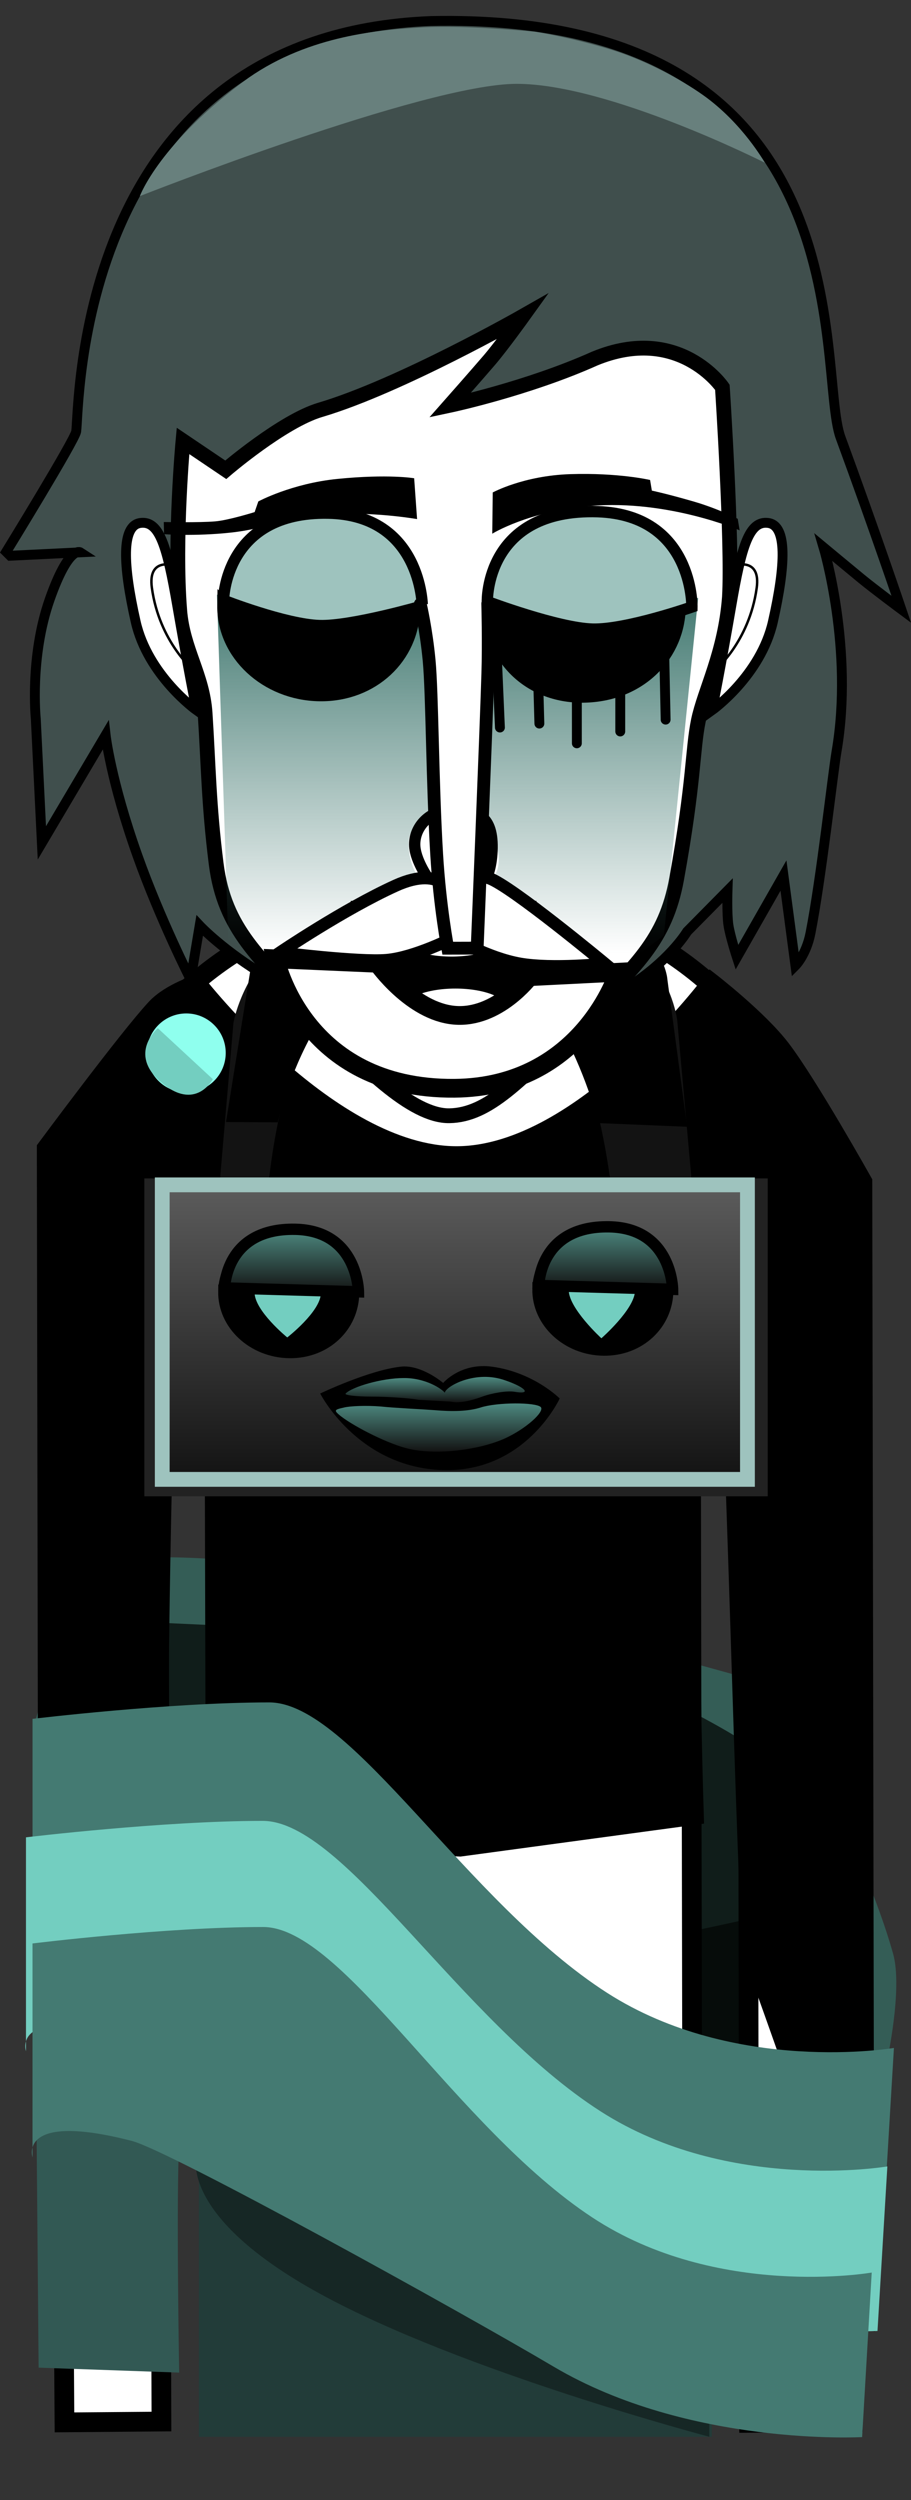 <svg version="1.1" xmlns="http://www.w3.org/2000/svg" xmlns:xlink="http://www.w3.org/1999/xlink" width="92.364" height="253.225" viewBox="0,0,92.364,253.225"><rect x="0" y="0" width="92.364" height="253.225" fill="#333333" stroke="none"/><defs><linearGradient x1="241.125" y1="179.043" x2="241.125" y2="208.876" gradientUnits="userSpaceOnUse" id="color-1"><stop offset="0" stop-color="#5c5c5c"/><stop offset="1" stop-color="#131313"/></linearGradient><linearGradient x1="244.15" y1="198.493" x2="244.15" y2="201.065" gradientUnits="userSpaceOnUse" id="color-2"><stop offset="0" stop-color="#4d8980"/><stop offset="1" stop-color="#131313"/></linearGradient><linearGradient x1="235.677" y1="198.613" x2="235.677" y2="201.033" gradientUnits="userSpaceOnUse" id="color-3"><stop offset="0" stop-color="#4d8980"/><stop offset="1" stop-color="#131313"/></linearGradient><linearGradient x1="239.479" y1="201.182" x2="239.479" y2="206.065" gradientUnits="userSpaceOnUse" id="color-4"><stop offset="0" stop-color="#4d8980"/><stop offset="1" stop-color="#131313"/></linearGradient><linearGradient x1="224.569" y1="183.542" x2="224.569" y2="189.877" gradientUnits="userSpaceOnUse" id="color-5"><stop offset="0" stop-color="#4d8980"/><stop offset="1" stop-color="#131313"/></linearGradient><linearGradient x1="256.419" y1="183.292" x2="256.419" y2="189.627" gradientUnits="userSpaceOnUse" id="color-6"><stop offset="0" stop-color="#4d8980"/><stop offset="1" stop-color="#131313"/></linearGradient><linearGradient x1="255.221" y1="119.603" x2="255.221" y2="155.603" gradientUnits="userSpaceOnUse" id="color-7"><stop offset="0" stop-color="#447a72"/><stop offset="1" stop-color="#447a72" stop-opacity="0"/></linearGradient><linearGradient x1="227.575" y1="119.27" x2="227.575" y2="155.27" gradientUnits="userSpaceOnUse" id="color-8"><stop offset="0" stop-color="#447a72"/><stop offset="1" stop-color="#447a72" stop-opacity="0"/></linearGradient></defs><g transform="translate(-195.009,-59.029)"><g data-paper-data="{&quot;isPaintingLayer&quot;:true}" fill-rule="nonzero" stroke-linejoin="miter" stroke-miterlimit="10" stroke-dasharray="" stroke-dashoffset="0" style="mix-blend-mode: normal"><path d="M207.175,233.35l-8.75,0.5c0,0 4.956,-17 8.5,-17c2.566,0 10.532,-0.793 25.811,2.405c10.339,2.164 27.667,6.873 37.672,9.658c3.513,0.978 12.163,17.355 15.151,28.01c0.999,3.564 -0.633,10.928 -0.633,10.928l-10.315,-0.322c0,0 -4.915,-31.728 -6.207,-32.099c-2.462,-0.707 -10.727,-3.079 -10.727,-3.079c0,0 -23.854,-4.862 -32.739,-4.686c-7.81,0.155 -17.761,5.686 -17.761,5.686z" fill="#345e57" stroke="none" stroke-width="0" stroke-linecap="butt"/><path d="M210.175,272.85v-49.5l38.25,1.75c0,0 25.06,9.183 28.56,16.22c4.264,8.574 -4.81,31.53 -4.81,31.53z" fill="#101d1a" stroke="none" stroke-width="0" stroke-linecap="butt"/><path d="M209.925,272.6v-21.5c0,0 23.222,6.191 35,6.279c10.49,0.078 32.5,-5.529 32.5,-5.529c0,0 0.259,3.074 -0.278,5.304c-0.917,3.805 -4.722,15.446 -4.722,15.446z" fill="#060c0a" stroke="none" stroke-width="0" stroke-linecap="butt"/><path d="M195.799,312.254v-253.225h91.182v253.225z" fill-opacity="0.01" fill="#000000" stroke="none" stroke-width="0" stroke-linecap="butt"/><path d="M201.545,304.392c0,0 -0.635,-94.384 -0.793,-118.012c-0.055,-8.153 8.187,-36.761 40.202,-36.921c31.602,-0.158 39.857,29.487 39.849,36.897c-0.077,46.243 0.654,117.986 0.654,117.986l-10.497,0.096l-0.159,-114.843c0,0 0.075,-3.099 -2.816,-3.154c-3.434,-0.065 -2.945,3.116 -2.945,3.116l0.205,114.87l-48.214,0.072l-0.305,-115.233c0,0 0.279,-2.919 -2.886,-2.934c-3.111,-0.015 -2.816,2.909 -2.816,2.909l0.353,115.067z" fill="#ffffff" stroke="#000000" stroke-width="2" stroke-linecap="butt"/><path d="M256.143,200.334c-0.571,0 -1.034,-0.463 -1.034,-1.034c0,-0.571 0.463,-1.034 1.034,-1.034c0.571,0 1.034,0.463 1.034,1.034c0,0.571 -0.463,1.034 -1.034,1.034z" fill="#000000" stroke="none" stroke-width="1.5" stroke-linecap="butt"/><path d="M250.883,204.569c-4.463,-0.314 -6.552,-1.794 -6.17,-2.58c0.118,-0.242 2.846,1.064 6.97,1.305c6.409,0.375 8.51,-0.632 8.51,-0.632v1.346c0,0 -2.413,1.047 -9.311,0.561z" fill="#000000" stroke="#000000" stroke-width="0" stroke-linecap="butt"/><path d="M223.07,199.3c0,-0.571 0.463,-1.034 1.034,-1.034c0.571,0 1.034,0.463 1.034,1.034c0,0.571 -0.463,1.034 -1.034,1.034c-0.571,0 -1.034,-0.463 -1.034,-1.034z" fill="#000000" stroke="none" stroke-width="1.5" stroke-linecap="butt"/><path d="M229.364,204.569c-6.897,0.486 -9.311,-0.561 -9.311,-0.561v-1.346c0,0 2.101,1.007 8.51,0.632c4.124,-0.241 6.853,-1.547 6.97,-1.305c0.383,0.786 -1.706,2.266 -6.17,2.58z" fill="#000000" stroke="#000000" stroke-width="0" stroke-linecap="butt"/><path d="M240.644,261.121c-0.819,0 -1.483,-0.664 -1.483,-1.483c0,-0.819 0.664,-1.483 1.483,-1.483c0.819,0 1.483,0.664 1.483,1.483c0,0.819 -0.664,1.483 -1.483,1.483z" data-paper-data="{&quot;index&quot;:null}" fill="#000000" stroke="none" stroke-width="1.5" stroke-linecap="butt"/><path d="M215.095,158.48c0,0 13.493,17.4 26.2,17.4c12.707,0 25.8,-17.6 25.8,-17.6c0,0 4.925,3.794 7.266,6.855c2.782,3.639 8.334,13.545 8.334,13.545c0,0 0.098,54.955 0.135,75.601c0.026,14.326 0.065,36.399 0.065,36.399c0,0 -6.599,-19.42 -11.659,-33.361c-0.859,-2.367 -1.984,-66.858 -3.121,-67.929c-4.403,-4.146 -2.495,53.699 -2.495,53.699l-23.95,3.24l-24.975,-1.135c0,0 1.647,-59.064 -3.507,-57.824c-2.123,0.511 -1.796,72.723 -2.376,74.351c-4.755,13.36 -11.117,29.758 -11.117,29.758l-0.2,-116.2c0,0 8.302,-11.202 11.139,-14.257c1.571,-1.692 4.461,-2.543 4.461,-2.543z" fill="#000000" stroke="#000000" stroke-width="1.5" stroke-linecap="round"/><g stroke-linecap="butt"><path d="M214.675,209.16l4,-46.5c0,0 2.115,-13.838 21.5,-14.25c22.036,-0.468 23.5,14 23.5,14l4.25,47.25l-10.738,-0.235c0,0 5.896,-53.78 -16.51,-55.1c-26.024,-1.534 -17.757,54.279 -17.757,54.279z" fill="#131313" stroke="none" stroke-width="0"/><path d="M209.645,210.59v-32.2h63.2v32.2z" fill="#222222" stroke="#000000" stroke-width="0"/><path d="M211.458,208.876v-29.833h59.333v29.833z" fill="url(#color-1)" stroke="#9ec3be" stroke-width="1.5"/><g stroke="none"><path d="M251.756,200.681c0,0 -3.559,7.751 -12.268,7.235c-8.341,-0.495 -12.016,-7.738 -12.016,-7.738c0,0 4.944,-2.364 8.174,-2.719c2.105,-0.231 4.294,1.649 4.294,1.649c0,0 1.767,-2.083 4.969,-1.645c4.228,0.578 6.847,3.219 6.847,3.219z" fill="#000000" stroke-width="0"/><path d="M246.263,198.857c2.138,0.742 2.644,1.454 0.887,1.143c-0.75,-0.12 -2.289,0.131 -3.334,0.527c-2.396,0.862 -3.927,0.671 -3.708,-0.445c0.126,-0.64 3.132,-2.326 6.155,-1.224z" data-paper-data="{&quot;noHover&quot;:false,&quot;origItem&quot;:[&quot;Path&quot;,{&quot;applyMatrix&quot;:true,&quot;segments&quot;:[[[770.23909,305.40168],[0,-1.12666],[0,0.72318]],[[772.00471,305.62244],[-1.52344,0.5481],[0.66406,-0.25122]],[[773.95783,305.34838],[-0.47656,-0.07612],[1.11718,0.19792]],[[773.40315,304.67848],[1.35936,0.47198],[-1.92188,-0.70036]]],&quot;closed&quot;:true,&quot;fillColor&quot;:[0,0,0]}]}" fill="url(#color-2)" stroke-width="0.5"/><path d="M240.158,200.159l1.155,0.874l-3.876,-0.216c-0.86,-0.168 -3.188,-0.324 -4.761,-0.324c-1.573,0 -2.771,-0.145 -2.624,-0.312c0.676,-0.694 3.711,-1.567 5.849,-1.567c2.249,-0.036 3.965,1.115 4.257,1.546z" data-paper-data="{&quot;noHover&quot;:false,&quot;origItem&quot;:[&quot;Path&quot;,{&quot;applyMatrix&quot;:true,&quot;segments&quot;:[[[766.83285,304.54906],[1.42968,-0.02284],[-1.35938,0]],[[763.28597,305.47018],[0.4297,-0.44154],[-0.09374,0.10658]],[[764.95003,305.64526],[-1,0],[1,0]],[[767.78597,305.8508],[-0.54688,-0.10658],[0,0]],[768.80941,306.07156],[[768.55159,305.3027],[0,0],[-0.26562,-0.75364]]],&quot;closed&quot;:true,&quot;fillColor&quot;:[0,0,0]}]}" fill="url(#color-3)" stroke-width="0.5"/><path d="M243.72,201.6c1.72,-0.551 5.591,-0.55 6.119,-0.047c0.418,0.479 -1.535,2.211 -3.599,3.157c-2.654,1.209 -6.941,1.709 -9.718,1.086c-1.978,-0.431 -5.424,-2.147 -6.96,-3.32c-0.713,-0.587 -0.71,-0.649 0.31,-0.876c0.602,-0.156 2.291,-0.225 3.754,-0.105c1.499,0.156 4.005,0.26 5.418,0.368c1.806,0.156 3.412,0.133 4.678,-0.262z" data-paper-data="{&quot;noHover&quot;:false,&quot;origItem&quot;:[&quot;Path&quot;,{&quot;applyMatrix&quot;:true,&quot;segments&quot;:[[[771.78593,306.42174],[0,0],[-0.80468,0.25122]],[[768.92655,306.6425],[1.14844,0.09896],[-0.89844,-0.06852]],[[765.55155,306.34562],[0.95312,0.09896],[-0.92968,-0.07612]],[[763.16873,306.3989],[0.38282,-0.09896],[-0.64844,0.14464]],[[762.97341,306.947],[-0.45312,-0.37302],[0.97656,0.74602]],[[767.37967,308.98716],[-1.25782,-0.27406],[1.76562,0.39586]],[[773.37967,308.3401],[-1.6875,0.76886],[1.3125,-0.6014]],[[775.66873,306.36846],[0.26562,0.3045],[-0.33594,-0.31972]],[[771.78591,306.42174],[1.09376,-0.35016],[0,0]]],&quot;closed&quot;:true,&quot;fillColor&quot;:[0,0,0]}]}" fill="url(#color-4)" stroke-width="0.5"/></g><g><path d="M217.83,189.843c0.048,-3.293 3.257,-6.016 6.874,-5.963c3.617,0.052 6.077,2.86 6.029,6.153c-0.048,3.293 -2.776,5.92 -6.393,5.868c-3.617,-0.052 -6.558,-2.765 -6.511,-6.058z" fill="#000000" stroke="#000000" stroke-width="1.4"/><path d="M220.818,189.923c0.027,-1.857 1.554,-3.341 3.411,-3.314c1.857,0.027 3.341,1.554 3.314,3.411c-0.027,1.857 -3.411,4.48 -3.411,4.48c0,0 -3.341,-2.721 -3.314,-4.578z" fill="#73cec0" stroke="none" stroke-width="1.5"/><path d="M217.784,189.485c0,0 0.043,-6.069 7.137,-5.941c6.376,0.112 6.433,6.333 6.433,6.333z" fill="url(#color-5)" stroke="#000000" stroke-width="1.15"/></g><g><path d="M249.68,189.593c0.048,-3.293 3.257,-6.016 6.874,-5.963c3.617,0.052 6.077,2.86 6.029,6.153c-0.048,3.293 -2.776,5.92 -6.393,5.868c-3.617,-0.052 -6.558,-2.765 -6.511,-6.058z" fill="#000000" stroke="#000000" stroke-width="1.4"/><path d="M252.668,189.673c0.027,-1.857 1.554,-3.34 3.411,-3.314c1.857,0.027 3.341,1.554 3.314,3.411c-0.027,1.857 -3.411,4.814 -3.411,4.814c0,0 -3.341,-3.054 -3.314,-4.911z" fill="#73cec0" stroke="none" stroke-width="1.5"/><path d="M249.634,189.235c0,0 0.043,-6.069 7.137,-5.941c6.376,0.112 6.433,6.333 6.433,6.333z" fill="url(#color-6)" stroke="#000000" stroke-width="1.15"/></g><path d="M217.925,172.68l2.5,-15.582c0,0 0.365,-8.53 19.75,-8.695c22.036,-0.187 22.5,9.845 22.5,9.845l2,14.912l-8.988,-0.374c0,0 -4.354,-17.822 -15.01,-18.57c-13.274,-0.613 -17.507,18.492 -17.507,18.492z" fill="#000000" stroke="none" stroke-width="0"/></g><path d="M217.895,165.68c0,2.209 -1.791,4 -4,4c-2.209,0 -4,-1.791 -4,-4c0,-2.209 1.791,-4 4,-4c2.209,0 4,1.791 4,4z" fill="#8fffee" stroke="none" stroke-width="0" stroke-linecap="butt"/><path d="M216.587,168.338c0,0 -1.749,3.358 -5.297,0.275c-3.321,-2.886 -0.28,-5.438 -0.28,-5.438z" fill="#73cec0" stroke="none" stroke-width="0" stroke-linecap="butt"/><path d="M195.642,114.921c0,0 6.963,-11.322 7.092,-12.188c0.337,-2.271 -0.168,-40.173 35.968,-41.574c44.636,-0.914 39.015,35.349 41.531,42.19c3.45,9.381 6.157,17.4 6.157,17.4c0,0 -2.767,-2.054 -4.08,-3.134c-1.224,-1.008 -3.801,-3.146 -3.801,-3.146c0,0 3.091,10.348 1.311,20.695c-0.406,2.463 -1.556,12.858 -2.637,18.373c-0.433,2.208 -1.527,3.298 -1.527,3.298l-1.212,-9.123l-4.721,8.278c0,0 -0.709,-2.182 -0.866,-3.292c-0.161,-1.138 -0.089,-3.455 -0.089,-3.455l-4.091,4.141c0,0 -6.06,10.218 -23.351,10.072c-16.306,-0.255 -26.072,-10.675 -26.072,-10.675l-0.916,5.455c0,0 -3.095,-6.093 -5.381,-12.508c-2.725,-7.646 -3.239,-12.243 -3.239,-12.243l-6.464,10.92l-0.616,-12.57c0,0 -0.641,-6.266 1.414,-12.103c1.941,-5.511 3.1,-4.757 3.1,-4.757l-7.108,0.346z" fill="#404f4d" stroke="#000000" stroke-width="1" stroke-linecap="butt"/><path d="M213.228,120.843c-0.577,-7.293 0.335,-17.154 0.335,-17.154l4.334,2.923c0,0 5.756,-4.938 9.58,-6.068c8.07,-2.384 20.547,-9.487 20.547,-9.487c0,0 -2.16,3.005 -3.408,4.46c-1.327,1.547 -3.993,4.563 -3.993,4.563c0,0 7.838,-1.668 14.675,-4.729c8.568,-3.536 12.95,2.907 12.95,2.907c0,0 1.03,15.683 0.718,21.241c-0.422,5.669 -2.533,9.5 -3.15,12.521c-0.617,3.021 -0.41,6.137 -2.206,16.04c-1.121,6.18 -4.162,8.925 -10.019,14.661c-5.858,5.736 -9.054,9.253 -13.014,9.322c-3.811,0.066 -8.936,-5.1 -13.935,-10.382c-5.324,-5.625 -8.875,-8.477 -9.716,-15.14c-0.757,-6 -0.777,-9.909 -1.123,-15.248c-0.253,-3.903 -2.261,-6.445 -2.576,-10.428z" fill="#ffffff" stroke="#000000" stroke-width="1.5" stroke-linecap="butt"/><path d="M247.174,165.222l-2.601,-16.144c0,0 0.332,-0.755 0.752,-1.682c0.499,-1.1 0.096,-2.442 0.002,-3.052c-0.209,-1.369 -0.99,-2.74 -0.99,-2.74l0.313,-22.002h21.143l-3.476,34.19z" data-paper-data="{&quot;index&quot;:null}" fill="url(#color-7)" stroke="none" stroke-width="0" stroke-linecap="butt"/><path d="M218.146,154.127l-1.143,-34.857h21.143l0.313,22.002c0,0 -1.781,1.371 -1.99,2.74c-0.093,0.61 0.003,1.952 0.502,3.052c0.421,0.927 1.252,1.682 1.252,1.682l-3.935,19.811z" fill="url(#color-8)" stroke="none" stroke-width="0" stroke-linecap="butt"/><path d="M261.098,108.723c0,0 1.524,0.318 4.256,1.11c2.495,0.724 4.449,1.744 4.449,1.744l0.195,1.17c0,0 -7.25,-3.13 -15.116,-2.471c-6.29,0.527 -9.963,2.812 -9.963,2.812l0.046,-4.177c0,0 3.127,-1.704 7.864,-1.856c4.904,-0.157 8.091,0.591 8.091,0.591z" data-paper-data="{&quot;index&quot;:null}" fill="#000000" stroke="none" stroke-width="1.5" stroke-linecap="butt"/><path d="M240.86,150.27c-1.034,0 -3.538,-3.26 -3.787,-5.364c-0.222,-1.882 1.315,-3.828 3.787,-3.828c2.472,0 4.202,0.491 4.03,4.189c-0.146,3.138 -1.558,5.003 -4.03,5.003z" fill="#ffffff" stroke="#000000" stroke-width="1.15" stroke-linecap="butt"/><path d="M214.927,130.966c0,0 -4.932,-3.517 -6.164,-8.975c-1.296,-5.743 -1.461,-9.733 0.48,-9.992c1.941,-0.259 2.703,2.377 3.733,8.356c1.029,5.979 1.951,10.611 1.951,10.611z" data-paper-data="{&quot;index&quot;:null}" fill="#ffffff" stroke="#000000" stroke-width="1" stroke-linecap="butt"/><path d="M214.725,127.019c0,0 -3.564,-2.923 -4.318,-8.451c-0.421,-3.083 2.157,-2.28 2.157,-2.28" fill="none" stroke="#000000" stroke-width="0.25" stroke-linecap="round"/><path d="M217.738,120.363c0.071,-4.892 4.838,-8.936 10.211,-8.858c5.373,0.078 9.027,4.248 8.956,9.14c-0.071,4.892 -4.124,8.794 -9.497,8.716c-5.373,-0.078 -9.742,-4.107 -9.671,-8.999z" fill="#000000" stroke="#000000" stroke-width="1.4" stroke-linecap="butt"/><path d="M222.176,120.481c0.04,-2.758 2.309,-4.962 5.067,-4.922c2.758,0.04 4.962,2.309 4.922,5.067c-0.04,2.758 -2.309,4.962 -5.067,4.922c-2.758,-0.04 -4.962,-2.309 -4.922,-5.067z" fill="#000000" stroke="none" stroke-width="1.5" stroke-linecap="butt"/><path d="M244.795,120.363c0.204,-4.888 4.453,-8.858 9.77,-8.858c5.318,0 9.275,3.966 9.275,8.858c0,4.892 -3.886,9.071 -9.7,9.142c-5.53,0.067 -9.558,-4.037 -9.345,-9.142z" fill="#000000" stroke="#000000" stroke-width="1.4" stroke-linecap="butt"/><path d="M249.397,120.449c0,-2.818 2.285,-5.103 5.103,-5.103c2.818,0 5.103,2.285 5.103,5.103c0,2.818 -2.285,5.103 -5.103,5.103c-2.818,0 -5.103,-2.285 -5.103,-5.103z" fill="#000000" stroke="none" stroke-width="1.5" stroke-linecap="butt"/><path d="M217.67,119.83c0,0 0.064,-9.015 10.601,-8.825c9.471,0.166 9.556,9.407 9.556,9.407c0,0 -7.165,2.075 -10.404,1.982c-3.464,-0.1 -9.752,-2.564 -9.752,-2.564z" fill="#9ec3be" stroke="#000000" stroke-width="1.15" stroke-linecap="butt"/><path d="M244.417,119.961c0,0 -0.247,-9.458 11.198,-9.103c9.714,0.333 9.547,9.652 9.547,9.652c0,0 -6.666,2.331 -10.072,2.241c-3.506,-0.093 -10.673,-2.79 -10.673,-2.79z" fill="#9ec3be" stroke="#000000" stroke-width="1.15" stroke-linecap="butt"/><path d="M221.2,109.819c0,0 3.37,-1.819 8.032,-2.282c5.167,-0.513 7.768,-0.066 7.768,-0.066l0.295,4.137c0,0 -3.836,-0.681 -8.018,-0.521c-5.593,0.213 -6.645,1.433 -10.898,1.891c-3.644,0.393 -6.737,0.159 -6.737,0.159l-0.026,-1.232c0,0 3.595,0.074 5.234,-0.068c1.352,-0.117 3.976,-0.938 3.976,-0.938z" fill="#000000" stroke="none" stroke-width="1.5" stroke-linecap="butt"/><path d="M269.161,120.355c1.029,-5.979 1.791,-8.615 3.733,-8.356c1.941,0.259 1.776,4.249 0.48,9.992c-1.232,5.458 -6.164,8.975 -6.164,8.975c0,0 0.922,-4.633 1.951,-10.611z" data-paper-data="{&quot;index&quot;:null}" fill="#ffffff" stroke="#000000" stroke-width="1" stroke-linecap="butt"/><path d="M269.573,116.288c0,0 2.578,-0.803 2.157,2.28c-0.754,5.527 -4.318,8.451 -4.318,8.451" data-paper-data="{&quot;index&quot;:null}" fill="none" stroke="#000000" stroke-width="0.25" stroke-linecap="round"/><path d="M198.925,298.85l-0.25,-28.75l15.5,-2.25c0,0 -0.921,5.413 -1.049,9.265c-0.228,6.878 0.049,22.235 0.049,22.235z" fill="#325954" stroke="none" stroke-width="0" stroke-linecap="butt"/><path d="M215.175,305.85v-28.5h52v28.5z" fill="#223c39" stroke="none" stroke-width="0" stroke-linecap="butt"/><path d="M227.425,291.35c-14.4,-7.892 -12.5,-14 -12.5,-14h52v28.5c0,0 -25.1,-6.608 -39.5,-14.5z" fill="#162725" stroke="none" stroke-width="0" stroke-linecap="butt"/><path d="M198.308,254.8v-21.667c0,0 13.839,-1.667 24,-1.667c8.319,0 19.98,20.28 34.272,29.43c12.979,8.309 29.062,5.57 29.062,5.57l-1,16.667c0,0 -18.014,0.982 -32.111,-7.14c-9.611,-5.537 -39.904,-21.86 -43.889,-22.86c-11.927,-2.994 -10.333,1.667 -10.333,1.667z" fill="#447a72" stroke="none" stroke-width="0" stroke-linecap="butt"/><path d="M197.642,266.8v-21.667c0,0 13.839,-1.667 24,-1.667c8.319,0 19.98,20.28 34.272,29.43c12.979,8.309 29.062,5.57 29.062,5.57l-1,16.667c0,0 -18.014,0.982 -32.111,-7.14c-9.611,-5.537 -39.904,-21.86 -43.889,-22.86c-11.927,-2.994 -10.333,1.667 -10.333,1.667z" fill="#73cec0" stroke="none" stroke-width="0" stroke-linecap="butt"/><path d="M198.306,277.55v-21.667c0,0 13.482,-1.667 23.382,-1.667c8.104,0 19.465,20.28 33.389,29.43c12.644,8.309 28.314,5.57 28.314,5.57l-0.974,16.667c0,0 -17.55,0.982 -31.285,-7.14c-9.364,-5.537 -38.877,-21.86 -42.759,-22.86c-11.62,-2.994 -10.067,1.667 -10.067,1.667z" fill="#447a72" stroke="none" stroke-width="0" stroke-linecap="butt"/><path d="M245.295,123.521l0.4,9.2" fill="none" stroke="#000000" stroke-width="1" stroke-linecap="round"/><path d="M249.495,125.121l0.2,7.2" fill="none" stroke="#000000" stroke-width="1" stroke-linecap="round"/><path d="M253.495,134.321v-8.6" fill="none" stroke="#000000" stroke-width="1" stroke-linecap="round"/><path d="M257.895,133.121v-9.2" fill="none" stroke="#000000" stroke-width="1" stroke-linecap="round"/><path d="M262.295,122.321l0.2,9.6" fill="none" stroke="#000000" stroke-width="1" stroke-linecap="round"/><path d="M247.395,67.521c-9.334,0 -38.209,11.373 -38.209,11.373c0,0 1.994,-5.432 11.052,-12.004c6.204,-4.31 13.433,-4.857 17.647,-5.089c4.426,-0.244 11.419,0.448 11.419,0.448c0,0 3.704,0.592 7.709,1.824c3.421,1.052 7.008,2.974 9.292,4.597c4.019,2.856 6.244,6.842 6.244,6.842c0,0 -15.821,-7.991 -25.155,-7.991z" fill="#68807d" stroke="none" stroke-width="0" stroke-linecap="butt"/><g><path d="M230.573,166.843v-16.566h18.825v16.566z" fill="#000000" stroke="none" stroke-width="1.25" stroke-linecap="butt"/><path d="M241.182,163.053c-3.119,0 -5.647,-1.011 -5.647,-2.259c0,-1.248 2.528,-2.259 5.647,-2.259c3.119,0 5.647,1.011 5.647,2.259c0,1.248 -2.528,2.259 -5.647,2.259z" fill="#ffffff" stroke="#000000" stroke-width="1.25" stroke-linecap="butt"/><path d="M233.309,156.603c0,0 3.413,4.875 7.762,5.258c4.349,0.384 7.599,-3.903 7.599,-3.903l9.036,-0.452c0,0 -3.579,11.637 -16.613,11.754c-15.472,0.139 -18.175,-13.109 -18.175,-13.109z" fill="#ffffff" stroke="#000000" stroke-width="1.9" stroke-linecap="round"/><path d="M240.782,156.546c-3.119,0 -5.647,-1.011 -5.647,-2.259c0,-1.248 2.528,-2.259 5.647,-2.259c3.119,0 5.647,1.011 5.647,2.259c0,1.248 -2.528,2.259 -5.647,2.259z" fill="#ffffff" stroke="#000000" stroke-width="1.25" stroke-linecap="butt"/><path d="M223.369,155.522c0,0 6.52,-4.412 11.747,-6.785c4.897,-2.224 5.873,1.131 5.873,1.131c0,0 1.357,-2.678 3.614,-1.885c2.258,0.793 11.747,8.67 11.747,8.67c0,0 -5.303,0.564 -8.584,0c-3.281,-0.564 -6.777,-2.639 -6.777,-2.639c0,0 -3.943,2.019 -6.777,2.262c-2.834,0.242 -10.843,-0.754 -10.843,-0.754z" fill="#ffffff" stroke="#000000" stroke-width="1.25" stroke-linecap="round"/></g><path d="M244.462,120.176c0,0 0.103,3.97 0.006,7.127c-0.192,6.251 -1.081,27.761 -1.081,27.761l-2.982,0.009c0,0 -0.803,-4.173 -1.123,-9.5c-0.434,-7.211 -0.45,-16.293 -0.763,-19.632c-0.298,-3.165 -0.896,-5.715 -0.896,-5.715" fill="#ffffff" stroke="#000000" stroke-width="1.3" stroke-linecap="round"/></g></g></svg>